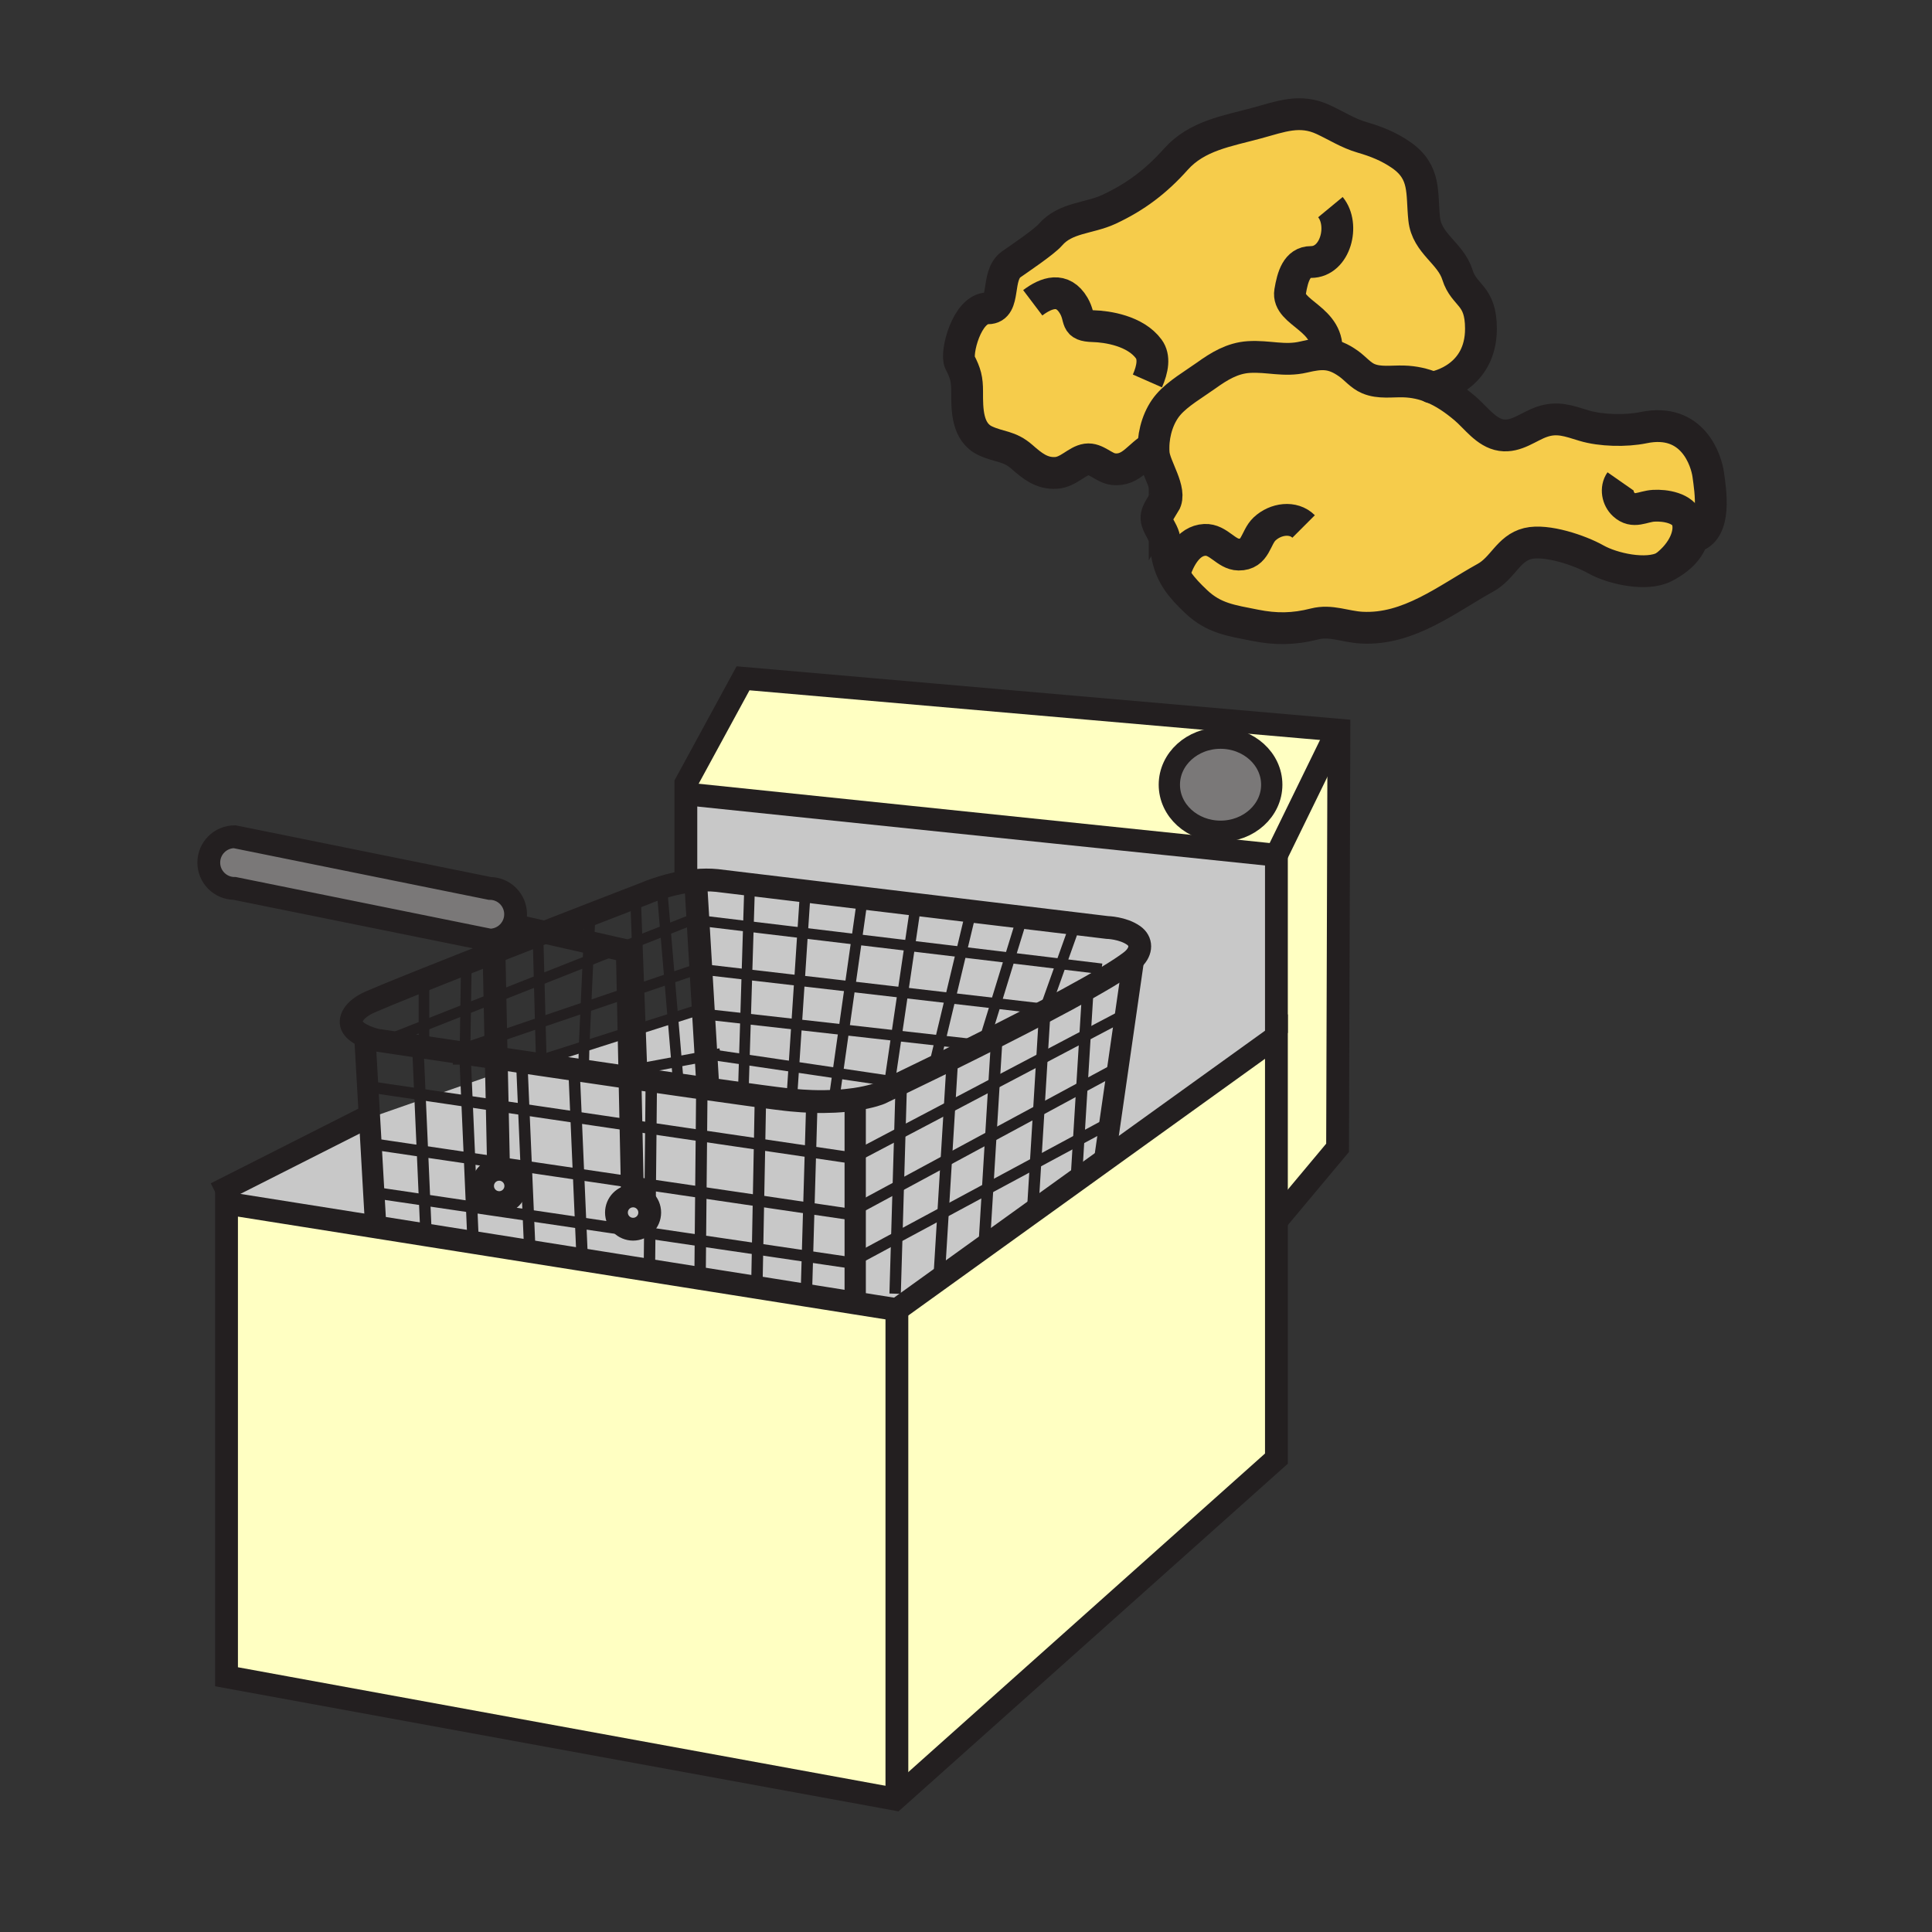 <?xml version="1.0" encoding="iso-8859-1"?>
<!-- Generator: Adobe Illustrator 12.0.1, SVG Export Plug-In . SVG Version: 6.00 Build 51448)  -->
<!DOCTYPE svg PUBLIC "-//W3C//DTD SVG 1.1//EN" "http://www.w3.org/Graphics/SVG/1.1/DTD/svg11.dtd">
<svg  version="1.1" id="Layer_1" xmlns="http://www.w3.org/2000/svg" xmlns:xlink="http://www.w3.org/1999/xlink" width="850.394" height="850.394"
	 viewBox="0 0 850.394 850.394" style="overflow:visible;enable-background:new 0 0 850.394 850.394;" xml:space="preserve">
<rect x="0" y="0" width="850.394" height="850.394" fill="#333333" stroke="none"/>
<g>
	<g>
		<g id="XMLID_5_">
			<g>
				<path style="fill:#F6CC4B;" d="M526.56,264.86c-6.38-6.04-10.909-11.25-12.699-19.86c-0.511-2.45-0.74-4.87-1.221-7.45
					c-0.649-3.41-2.25-4.71-3.33-7.93c-1.27-3.78,2.21-6.96,3.33-9.65v1.57c3.38-5.59-4.34-15.85-4.84-22.01
					c-0.069-0.88-0.1-1.77-0.08-2.67c0.061-6.71,2.32-13.89,6.55-18.79c4.23-4.9,11.25-8.92,16.631-12.77
					c5.71-4.09,11.52-7.67,18.72-8.14c8.61-0.56,15.62,2.02,24.21-0.01c3.86-0.91,6.96-1.42,9.93-1.15c3.19,0.3,6.23,1.5,9.87,4.1
					c2.95,2.1,5.271,5.15,8.69,6.58c4.859,2.05,10.319,1.06,15.5,1.21c4.6,0.13,8.75,1.08,12.609,2.66
					c5.101,2.08,9.73,5.25,14.301,9.1c4.869,4.09,9.43,10.89,16.109,11.88c6.59,0.98,11.851-3.74,17.69-5.8
					c6.93-2.45,11.989-0.43,18.68,1.6c7.5,2.26,18.46,2.5,26.22,0.9c21.78-4.51,27.67,14.59,28.5,20.83
					c0.86,6.5,4.021,24.69-6.64,27.31c-1.88,5.05-5.07,9.25-12.68,13.19c-7.971,4.12-22.94,0.74-30.19-3.36
					c-7-3.95-21.71-8.94-29.91-6.97c-8.63,2.1-10.89,10.77-18.68,15.07c-16.92,9.35-33.72,23.07-54.42,21.97
					c-7.4-0.4-13.55-3.46-20.771-1.63c-9.13,2.33-17.02,2.44-26.35,0.56C542.09,273.15,534.38,272.25,526.56,264.86z"/>
				<path style="fill:#F6CC4B;" d="M583.76,156c-2.97-0.27-6.069,0.24-9.93,1.15c-8.59,2.03-15.6-0.55-24.21,0.01
					c-7.2,0.47-13.01,4.05-18.72,8.14c-5.381,3.85-12.4,7.87-16.631,12.77c-4.229,4.9-6.489,12.08-6.55,18.79
					c-6.279,3.16-9.59,10.55-17.649,9.65c-4.141-0.45-7.551-4.88-11.78-4.28c-4.34,0.62-7.95,5.55-13.42,5.92
					c-6.36,0.42-10.65-3.19-15.01-7.02c-5.66-4.97-9.82-4.17-16.12-7.09c-8.13-3.77-8.07-13.86-8.05-21.68
					c0.01-5.41-0.68-8.07-3.2-12.95c-1.93-3.75,2.95-23.71,12.38-23.71c8.149,0,3.27-14.4,10.189-19.31
					c2.96-2.1,14.49-9.83,17.24-13.01c6.681-7.73,16.98-7.15,25.76-11.21c11.79-5.47,20.931-12.45,29.49-22.05
					c9.351-10.47,22.561-12.38,35.74-15.97c10.62-2.9,18.94-6.28,29.21-1.49c5.79,2.7,10.85,6.01,17.05,7.81
					c6.16,1.78,11.82,4.04,17.15,7.73c11.02,7.64,8.96,16.68,10.18,28.2c1.15,10.91,11.62,14.89,14.66,24.64
					c2.96,9.45,10.32,8.45,10.32,23.65c0,21.19-18.74,25.6-21.431,25.86c-3.859-1.58-8.01-2.53-12.609-2.66
					c-5.181-0.15-10.641,0.84-15.5-1.21c-3.42-1.43-5.74-4.48-8.69-6.58C589.99,157.5,586.95,156.3,583.76,156z"/>
				<polygon style="fill:#FFFFC2;" points="589.33,324.92 588.75,505.23 561.83,537.43 561.83,456.25 561.83,454.68 561.83,376.43 
					587,324.91 				"/>
				<path style="fill:#7A7878;" d="M537.23,365.89c-12.44,0-22.53-9.17-22.53-20.49c0-11.31,10.09-20.49,22.53-20.49
					c12.46,0,22.55,9.18,22.55,20.49C559.78,356.72,549.69,365.89,537.23,365.89z"/>
				<path style="fill:#FFFFC2;" d="M537.23,365.89c12.46,0,22.55-9.17,22.55-20.49c0-11.31-10.09-20.49-22.55-20.49
					c-12.44,0-22.53,9.18-22.53,20.49C514.7,356.72,524.79,365.89,537.23,365.89z M587,324.91l-25.17,51.52L302.47,349.5h-0.58
					v-4.68l25.17-46.26l262.28,22.84l-0.01,3.52L587,324.91z"/>
				<path style="fill:#C8C8C8;" d="M498.99,411.76c3.55,2.52,3.6,6.79-0.03,10.31c-0.35,0.35-0.729,0.68-1.14,1
					c-2.511,1.95-6.24,4.38-10.83,7.14l-2.08-3.76l-17.87-2.15l6.33-17.74l13.91,1.68C487.28,408.24,494.25,408.39,498.99,411.76z"
					/>
				<path style="fill:#C8C8C8;" d="M498.96,422.07l-3.66,25.4l-1.39-0.2l-16.311,8.58l1.29-20.96c2.91-1.64,5.63-3.21,8.101-4.68
					c4.59-2.76,8.319-5.19,10.83-7.14C498.23,422.75,498.61,422.42,498.96,422.07z"/>
				<polygon style="fill:#C8C8C8;" points="493.91,447.27 495.3,447.47 491.93,470.85 490.79,470.69 476.21,478.56 477.6,455.85 
									"/>
				<polygon style="fill:#C8C8C8;" points="490.79,470.69 491.93,470.85 488.44,495.05 487.28,494.89 474.8,501.6 476.21,478.56 
									"/>
				<polygon style="fill:#C8C8C8;" points="487.28,494.89 488.44,495.05 486.5,508.55 487.4,509.8 473.7,519.67 474.8,501.6 				"/>
				<path style="fill:#C8C8C8;" d="M478.89,434.89l-1.29,20.96l-18.97,9.99l1.26-20.66C466.69,441.62,473.16,438.12,478.89,434.89z"
					/>
				<polygon style="fill:#C8C8C8;" points="477.6,455.85 476.21,478.56 457.23,488.81 458.63,465.84 				"/>
				<polygon style="fill:#C8C8C8;" points="476.21,478.56 474.8,501.6 455.82,511.81 457.23,488.81 				"/>
				<polygon style="fill:#C8C8C8;" points="474.8,501.6 473.7,519.67 454.49,533.49 455.82,511.81 				"/>
				<polygon style="fill:#C8C8C8;" points="473.37,406.56 467.04,424.3 444.48,421.59 449.98,403.75 				"/>
				<polygon style="fill:#C8C8C8;" points="467.04,424.3 459.96,444.15 438.32,441.64 444.48,421.59 				"/>
				<path style="fill:#C8C8C8;" d="M484.91,426.45l2.08,3.76c-2.471,1.47-5.19,3.04-8.101,4.68c-5.729,3.23-12.199,6.73-19,10.29
					l0.07-1.029l7.08-19.851L484.91,426.45z"/>
				<path style="fill:#C8C8C8;" d="M459.89,445.18l-1.26,20.66l-21.09,11.09l1.29-20.899C445.88,452.46,453.05,448.78,459.89,445.18
					z"/>
				<polygon style="fill:#C8C8C8;" points="458.63,465.84 457.23,488.81 436.12,500.2 437.54,476.93 				"/>
				<polygon style="fill:#C8C8C8;" points="457.23,488.81 455.82,511.81 434.72,523.16 436.12,500.2 				"/>
				<polygon style="fill:#C8C8C8;" points="455.82,511.81 454.49,533.49 433.15,548.85 434.72,523.16 				"/>
				<polygon style="fill:#C8C8C8;" points="449.98,403.75 444.48,421.59 423.15,419.03 427.46,401.04 				"/>
				<polygon style="fill:#C8C8C8;" points="444.48,421.59 438.32,441.64 418.3,439.33 423.15,419.03 				"/>
				<polygon style="fill:#C8C8C8;" points="437.54,476.93 436.12,500.2 416.51,510.79 417.95,487.25 				"/>
				<path style="fill:#C8C8C8;" d="M438.32,441.64l21.64,2.511l-0.07,1.029c-6.84,3.601-14.01,7.28-21.06,10.851
					c-1.75,0.87-3.49,1.75-5.22,2.609l-0.33-0.64L438.32,441.64z"/>
				<polygon style="fill:#C8C8C8;" points="436.12,500.2 434.72,523.16 415.11,533.72 416.51,510.79 				"/>
				<polygon style="fill:#C8C8C8;" points="434.72,523.16 433.15,548.85 415.08,561.85 413.52,559.68 415.11,533.72 				"/>
				<path style="fill:#C8C8C8;" d="M438.83,456.03l-1.29,20.899l-19.59,10.32l1.31-21.47c2.53-1.25,5.15-2.55,7.811-3.87
					c2.16-1.07,4.34-2.16,6.54-3.271C435.34,457.78,437.08,456.9,438.83,456.03z"/>
				<polygon style="fill:#FFFFC2;" points="473.7,519.67 487.4,509.8 561.83,456.25 561.83,537.43 561.83,642.03 394.92,791.09 
					394.78,790.93 394.78,576.46 415.08,561.85 433.15,548.85 454.49,533.49 				"/>
				<path style="fill:#C8C8C8;" d="M433.61,458.64c-2.2,1.11-4.38,2.2-6.54,3.271l-0.96-2.48l-12.291-1.38l4.48-18.72l20.021,2.31
					L433.28,458L433.61,458.64z"/>
				<polygon style="fill:#C8C8C8;" points="427.46,401.04 423.15,419.03 400.44,416.31 403.12,398.1 				"/>
				<polygon style="fill:#C8C8C8;" points="423.15,419.03 418.3,439.33 397.4,436.91 400.44,416.31 				"/>
				<polygon style="fill:#C8C8C8;" points="418.3,439.33 413.82,458.05 394.6,455.89 397.4,436.91 				"/>
				<polygon style="fill:#C8C8C8;" points="417.95,487.25 416.51,510.79 395.39,522.19 396.08,498.76 				"/>
				<polygon style="fill:#C8C8C8;" points="416.51,510.79 415.11,533.72 394.73,544.68 395.39,522.19 				"/>
				<path style="fill:#C8C8C8;" d="M419.26,465.78c-2.23,1.1-4.4,2.16-6.49,3.18l-1-2.36l2.05-8.55l12.291,1.38l0.96,2.48
					C424.41,463.23,421.79,464.53,419.26,465.78z"/>
				<path style="fill:#C8C8C8;" d="M412.77,468.96c2.09-1.02,4.26-2.08,6.49-3.18l-1.31,21.47l-21.87,11.51l0.64-22.01
					C401,474.69,406.52,472.02,412.77,468.96z"/>
				<polygon style="fill:#C8C8C8;" points="400.44,416.31 397.4,436.91 374.14,434.21 377.08,413.51 				"/>
				<polygon style="fill:#C8C8C8;" points="397.4,436.91 394.6,455.89 371.44,453.28 374.14,434.21 				"/>
				<path style="fill:#C8C8C8;" d="M411.77,466.6l1,2.36c-6.25,3.06-11.77,5.73-16.05,7.79l0.01-0.2l-5.06-0.75l2.93-19.91
					l19.22,2.16L411.77,466.6z"/>
				<path style="fill:#C8C8C8;" d="M396.72,476.75l-0.64,22.01l-19.65,10.34v-24.75l-0.07-0.47c7.35-1.09,11-2.649,11-2.649
					s1.35-0.65,3.77-1.801C392.61,478.72,394.5,477.82,396.72,476.75z"/>
				<polygon style="fill:#C8C8C8;" points="396.08,498.76 395.39,522.19 376.43,532.42 376.43,509.1 				"/>
				<polygon style="fill:#C8C8C8;" points="395.39,522.19 394.73,544.68 376.43,554.53 376.43,532.42 				"/>
				<polygon style="fill:#FFFFC2;" points="308.14,562.71 333.13,566.67 354.62,570.09 375.79,573.45 394.78,576.46 394.78,790.93 
					394.92,791.09 394,791.91 99.71,738.05 99.71,531.16 100.28,529.72 165.2,540.02 187.42,543.55 208.03,546.82 233.05,550.79 
					256,554.43 285.24,559.07 				"/>
				<polygon style="fill:#C8C8C8;" points="394.6,455.89 391.67,475.8 368.73,472.41 371.44,453.28 				"/>
				<path style="fill:#C8C8C8;" d="M368.73,472.41l22.94,3.39l-0.54,3.63c-2.42,1.15-3.77,1.801-3.77,1.801s-3.65,1.56-11,2.649
					c-2.54,0.37-5.52,0.68-8.94,0.86l-0.1-2.36L368.73,472.41z"/>
				<polygon style="fill:#C8C8C8;" points="379.64,395.28 403.12,398.1 400.44,416.31 377.08,413.51 379.51,396.33 				"/>
				<polygon style="fill:#C8C8C8;" points="379.64,395.28 379.51,396.33 377.08,413.51 353.28,410.65 354.41,393.46 354.55,392.25 
									"/>
				<polygon style="fill:#C8C8C8;" points="377.08,413.51 374.14,434.21 351.91,431.64 353.28,410.65 				"/>
				<polygon style="fill:#C8C8C8;" points="376.43,554.53 376.43,569.44 375.79,573.45 354.62,570.09 354.97,567.88 355.4,553.03 
					374.09,555.78 				"/>
				<polygon style="fill:#C8C8C8;" points="376.43,532.42 376.43,554.53 374.09,555.78 355.4,553.03 356.01,531.82 372.92,534.31 
									"/>
				<polygon style="fill:#C8C8C8;" points="376.43,509.1 376.43,532.42 372.92,534.31 356.01,531.82 356.73,506.99 375.26,509.72 
									"/>
				<path style="fill:#C8C8C8;" d="M376.43,484.35v24.75l-1.17,0.62l-18.53-2.729l0.58-20.3l0.05-1.881
					c3.7,0.12,7.06,0.08,10.06-0.069c3.42-0.181,6.4-0.49,8.94-0.86L376.43,484.35z"/>
				<polygon style="fill:#C8C8C8;" points="376.43,569.44 376.43,554.53 394.73,544.68 415.11,533.72 413.52,559.68 415.08,561.85 
					394.78,576.46 375.79,573.45 				"/>
				<polygon style="fill:#C8C8C8;" points="374.14,434.21 371.44,453.28 350.64,450.94 351.91,431.64 				"/>
				<polygon style="fill:#C8C8C8;" points="371.44,453.28 368.73,472.41 349.42,469.56 350.64,450.94 				"/>
				<path style="fill:#C8C8C8;" d="M367.32,482.38l0.1,2.36c-3,0.149-6.36,0.189-10.06,0.069c-2.8-0.1-5.8-0.29-9-0.6l0.31-3.27
					l0.75-11.381l19.31,2.851L367.32,482.38z"/>
				<polygon style="fill:#C8C8C8;" points="356.73,506.99 356.01,531.82 333.85,528.55 334.33,503.69 				"/>
				<polygon style="fill:#C8C8C8;" points="356.01,531.82 355.4,553.03 333.45,549.79 333.85,528.55 				"/>
				<polygon style="fill:#C8C8C8;" points="355.4,553.03 354.97,567.88 354.62,570.09 333.13,566.67 333.45,549.79 				"/>
				<polygon style="fill:#C8C8C8;" points="354.55,392.25 354.41,393.46 353.28,410.65 329.41,407.79 329.98,389.3 				"/>
				<polygon style="fill:#C8C8C8;" points="353.28,410.65 351.91,431.64 328.76,428.96 329.41,407.79 				"/>
				<polygon style="fill:#C8C8C8;" points="351.91,431.64 350.64,450.94 328.17,448.41 328.76,428.96 				"/>
				<polygon style="fill:#C8C8C8;" points="350.64,450.94 349.42,469.56 327.61,466.34 328.17,448.41 				"/>
				<path style="fill:#C8C8C8;" d="M345.98,483.96c-2.48-0.28-6.33-0.77-11.22-1.43c-2.34-0.32-4.9-0.67-7.67-1.061l0.07-0.529
					l0.45-14.601l21.81,3.22l-0.75,11.381l-0.31,3.27C347.58,484.13,346.79,484.05,345.98,483.96z"/>
				<path style="fill:#C8C8C8;" d="M345.98,483.96c0.81,0.09,1.6,0.17,2.38,0.25c3.2,0.31,6.2,0.5,9,0.6l-0.05,1.881l-0.58,20.3
					l-22.4-3.3l0.34-18.36l0.09-2.8C339.65,483.19,343.5,483.68,345.98,483.96z"/>
				<polygon style="fill:#C8C8C8;" points="334.33,503.69 333.85,528.55 308.49,524.82 308.73,499.92 				"/>
				<polygon style="fill:#C8C8C8;" points="333.85,528.55 333.45,549.79 308.29,546.09 308.49,524.82 				"/>
				<polygon style="fill:#C8C8C8;" points="333.45,549.79 333.13,566.67 308.14,562.71 308.29,546.09 				"/>
				<polygon style="fill:#C8C8C8;" points="308.46,426.01 307.22,405.12 329.41,407.79 328.76,428.96 308.5,426.61 				"/>
				<polygon style="fill:#C8C8C8;" points="313.96,464.33 310.71,463.84 309.68,446.62 311.39,446.53 328.17,448.41 327.61,466.34 
									"/>
				<path style="fill:#C8C8C8;" d="M327.61,466.34l-0.45,14.601l-0.07,0.529c-4.63-0.63-9.84-1.37-15.47-2.17l-0.85-14.38l3.19-0.59
					L327.61,466.34z"/>
				<path style="fill:#C8C8C8;" d="M315.55,387.56l14.43,1.74l-0.57,18.49l-22.19-2.67l-1.05-17.55
					C309.24,387.29,312.41,387.24,315.55,387.56z"/>
				<path style="fill:#C8C8C8;" d="M334.76,482.53l-0.09,2.8l-0.34,18.36l-25.6-3.771l0.18-19.47l0.24-1.5
					c0.83,0.12,1.66,0.24,2.47,0.35c5.63,0.8,10.84,1.54,15.47,2.17C329.86,481.86,332.42,482.21,334.76,482.53z"/>
				<polygon style="fill:#C8C8C8;" points="311.39,446.53 309.68,446.62 309.58,444.87 309.58,444.85 308.5,426.61 328.76,428.96 
					328.17,448.41 				"/>
				<polygon style="fill:#C8C8C8;" points="305.65,445.09 309.58,444.87 309.68,446.62 310.71,463.84 310.77,464.92 297.81,467.36 
					296.19,448.11 				"/>
				<polygon style="fill:#C8C8C8;" points="308.73,499.92 308.49,524.82 286.23,521.54 286.48,496.64 				"/>
				<polygon style="fill:#C8C8C8;" points="308.49,524.82 308.29,546.09 286,542.8 286.1,533.72 286.23,521.54 				"/>
				<path style="fill:#C8C8C8;" d="M306.17,387.57c-1.19,0.11-2.36,0.25-3.5,0.42l-0.78-3.95V349.5h0.58l259.36,26.93v78.25v1.57
					L487.4,509.8l-0.9-1.25l1.94-13.5l3.489-24.2l3.37-23.38l3.66-25.4c3.63-3.52,3.58-7.79,0.03-10.31
					c-4.74-3.37-11.71-3.52-11.71-3.52l-13.91-1.68l-23.39-2.81l-22.521-2.71l-24.34-2.94l-23.48-2.82l-25.09-3.03l-24.57-2.95
					l-14.43-1.74C312.41,387.24,309.24,387.29,306.17,387.57z"/>
				<path style="fill:#C8C8C8;" d="M298.17,477.37c3.79,0.55,7.46,1.08,10.98,1.58l-0.24,1.5l-0.18,19.47l-22.25-3.28l0.18-18.26
					l0.39-2.61c2.85,0.41,5.65,0.811,8.4,1.211C296.36,477.11,297.27,477.24,298.17,477.37z"/>
				<polygon style="fill:#C8C8C8;" points="296.19,448.11 297.81,467.36 282.52,470.22 281.87,452.68 				"/>
				<path style="fill:#C8C8C8;" d="M298.48,475.21l-0.67-7.85l12.96-2.44l0.85,14.38c-0.81-0.109-1.64-0.229-2.47-0.35
					c-3.52-0.5-7.19-1.03-10.98-1.58c-0.9-0.13-1.81-0.26-2.72-0.39L298.48,475.21z"/>
				<polygon style="fill:#C8C8C8;" points="286.48,496.64 286.23,521.54 278.26,520.37 277.73,495.35 				"/>
				<polygon style="fill:#C8C8C8;" points="285.88,554.99 286,542.8 308.29,546.09 308.14,562.71 285.24,559.07 				"/>
				<path style="fill:#C8C8C8;" d="M282.52,470.22l15.29-2.859l0.67,7.85l-3.03,1.771c-2.75-0.4-5.55-0.801-8.4-1.211
					c-1.43-0.21-2.88-0.42-4.34-0.64L282.52,470.22z"/>
				<path style="fill:#C8C8C8;" d="M277.29,474.35c1.82,0.261,3.62,0.53,5.42,0.78c1.46,0.22,2.91,0.43,4.34,0.64l-0.39,2.61
					l-0.18,18.26l-8.75-1.29L277.29,474.35z"/>
				<path style="fill:#C8C8C8;" d="M286,542.8l-30.42-4.479l-0.93-21.431l23.61,3.48l0.12,6.04c-3.91,0.14-7.04,3.359-7.04,7.31
					c0,4.05,3.28,7.33,7.32,7.33s7.32-3.28,7.32-7.33h0.12L286,542.8z"/>
				<path style="fill:#C8C8C8;" d="M278.66,526.4c4.04,0,7.32,3.279,7.32,7.319c0,4.05-3.28,7.33-7.32,7.33s-7.32-3.28-7.32-7.33
					c0-3.95,3.13-7.17,7.04-7.31C278.47,526.4,278.57,526.4,278.66,526.4z"/>
				<polygon style="fill:#C8C8C8;" points="277.73,495.35 278.26,520.37 254.65,516.89 253.57,491.79 				"/>
				<path style="fill:#C8C8C8;" d="M277.23,471.21l0.06,3.14c-6.72-0.979-13.59-1.989-20.46-3l0.06-0.449l0.21-10.311l19.77-6.31
					L277.23,471.21z"/>
				<path style="fill:#C8C8C8;" d="M257.1,460.59l-0.21,10.311l-0.06,0.449c-1.34-0.189-2.67-0.39-4-0.59
					c-5-0.729-9.97-1.47-14.87-2.189l0.29-1.971L257.1,460.59z"/>
				<path style="fill:#C8C8C8;" d="M252.83,470.76c1.33,0.2,2.66,0.4,4,0.59c6.87,1.011,13.74,2.021,20.46,3l0.44,21l-24.16-3.56
					l-0.87-20.18L252.83,470.76z"/>
				<polygon style="fill:#C8C8C8;" points="285.24,559.07 256,554.43 256.22,553.04 255.58,538.32 286,542.8 285.88,554.99 				"/>
				<polygon style="fill:#C8C8C8;" points="254.65,516.89 255.58,538.32 232.55,534.92 231.63,513.5 				"/>
				<polygon style="fill:#C8C8C8;" points="253.57,491.79 254.65,516.89 231.63,513.5 230.55,488.4 				"/>
				<path style="fill:#C8C8C8;" d="M252.83,470.76l-0.13,0.851l0.87,20.18l-23.02-3.39l-0.84-19.74l2.64-0.92
					c1.85,0.27,3.73,0.55,5.6,0.83h0.01C242.86,469.29,247.83,470.03,252.83,470.76z"/>
				<polygon style="fill:#C8C8C8;" points="233.05,550.79 233.19,549.92 232.55,534.92 255.58,538.32 256.22,553.04 256,554.43 				
					"/>
				<path style="fill:#C8C8C8;" d="M232.35,467.74l-2.64,0.92l-0.04-0.9l0.06-0.399C230.6,467.48,231.47,467.61,232.35,467.74z"/>
				<polygon style="fill:#C8C8C8;" points="230.55,488.4 231.63,513.5 219.38,511.69 218.86,486.68 				"/>
				<polygon style="fill:#C8C8C8;" points="229.71,468.66 230.55,488.4 218.86,486.68 218.56,472.55 				"/>
				<path style="fill:#C8C8C8;" d="M219.72,514.69c4.04,0,7.32,3.279,7.32,7.329c0,4.04-3.28,7.32-7.32,7.32
					c-0.38,0-0.75-0.03-1.11-0.09c-3.51-0.54-6.2-3.57-6.2-7.23c0-3.96,3.12-7.18,7.03-7.319
					C219.53,514.69,219.63,514.69,219.72,514.69z"/>
				<polygon style="fill:#C8C8C8;" points="218.86,486.68 219.38,511.69 206.66,509.81 205.56,484.72 				"/>
				<path style="fill:#C8C8C8;" d="M219.38,511.69l12.25,1.81l0.92,21.42l-14.46-2.13l0.52-3.54c0.36,0.06,0.73,0.09,1.11,0.09
					c4.04,0,7.32-3.28,7.32-7.32c0-4.05-3.28-7.329-7.32-7.329c-0.09,0-0.19,0-0.28,0.01L219.38,511.69z"/>
				<polygon style="fill:#C8C8C8;" points="218.56,472.55 218.86,486.68 205.56,484.72 205.23,477.21 				"/>
				<path style="fill:#7A7878;" d="M215.58,391.05c6.28,0,11.37,5.09,11.37,11.37c0,1.76-0.4,3.44-1.13,4.93
					c-1.59,3.31-4.74,5.73-8.49,6.31c-0.57,0.09-1.16,0.13-1.75,0.13l-112.31-22.74c-6.28,0-11.37-5.09-11.37-11.37
					c0-3.15,1.28-5.99,3.33-8.04c2.06-2.06,4.9-3.33,8.04-3.33L215.58,391.05z"/>
				<path style="fill:#C8C8C8;" d="M218.09,532.79l-10.5-1.54l-0.93-21.44l12.72,1.881l0.06,3.01c-3.91,0.14-7.03,3.359-7.03,7.319
					c0,3.66,2.69,6.69,6.2,7.23L218.09,532.79z"/>
				<polygon style="fill:#C8C8C8;" points="208.03,546.82 208.21,545.63 207.59,531.25 218.09,532.79 232.55,534.92 233.19,549.92 
					233.05,550.79 				"/>
				<polygon style="fill:#C8C8C8;" points="206.66,509.81 207.59,531.25 186.88,528.2 185.94,506.76 				"/>
				<polygon style="fill:#C8C8C8;" points="205.56,484.72 206.66,509.81 185.94,506.76 184.95,484.28 190.19,482.46 				"/>
				<polygon style="fill:#C8C8C8;" points="205.23,477.21 205.56,484.72 190.19,482.46 				"/>
				<polygon style="fill:#C8C8C8;" points="190.19,482.46 184.95,484.28 184.84,481.67 				"/>
				<polygon style="fill:#C8C8C8;" points="187.42,543.55 187.52,542.9 186.88,528.2 207.59,531.25 208.21,545.63 208.03,546.82 
									"/>
				<polygon style="fill:#C8C8C8;" points="185.94,506.76 186.88,528.2 164.52,524.91 163.3,503.42 				"/>
				<polygon style="fill:#C8C8C8;" points="184.95,484.28 185.94,506.76 163.3,503.42 162.64,492.07 				"/>
				<polygon style="fill:#C8C8C8;" points="165.2,540.02 165.34,539.13 164.52,524.91 186.88,528.2 187.52,542.9 187.42,543.55 				
					"/>
				<polygon style="fill:#C8C8C8;" points="164.52,524.91 165.34,539.13 165.2,540.02 100.28,529.72 103.82,520.89 156.66,494.16 
					162.64,492.07 163.3,503.42 				"/>
				<polygon style="fill:#C8C8C8;" points="162.59,491.16 162.64,492.07 156.66,494.16 				"/>
				<polygon style="fill:#FFFFC2;" points="100.28,529.72 99.71,531.16 99.71,529.62 				"/>
			</g>
			<g>
				<polygon style="fill:none;stroke:#231F20;stroke-width:10.039;" points="165.2,540.02 100.28,529.72 99.71,529.62 
					99.71,531.16 99.71,738.05 394,791.91 394.92,791.09 561.83,642.03 561.83,537.43 561.83,456.25 487.4,509.8 473.7,519.67 
					454.49,533.49 433.15,548.85 415.08,561.85 394.78,576.46 375.79,573.45 354.62,570.09 333.13,566.67 308.14,562.71 
					285.24,559.07 256,554.43 233.05,550.79 208.03,546.82 187.42,543.55 				"/>
				<polyline style="fill:none;stroke:#231F20;stroke-width:10.039;" points="301.89,384.04 301.89,349.5 301.89,344.82 
					327.06,298.56 589.34,321.4 589.33,324.92 588.75,505.23 561.83,537.43 				"/>
				<polyline style="fill:none;stroke:#231F20;stroke-width:10.039;" points="302.47,349.5 561.83,376.43 587,324.91 				"/>
				<line style="fill:none;stroke:#231F20;stroke-width:10.039;" x1="561.83" y1="376.43" x2="561.83" y2="454.68"/>
				<path style="fill:none;stroke:#231F20;stroke-width:9.367;" d="M537.23,324.91c12.46,0,22.55,9.18,22.55,20.49
					c0,11.32-10.09,20.49-22.55,20.49c-12.44,0-22.53-9.17-22.53-20.49C514.7,334.09,524.79,324.91,537.23,324.91z"/>
				<line style="fill:none;stroke:#231F20;stroke-width:10.039;" x1="394.78" y1="576.46" x2="394.78" y2="790.93"/>
				<path style="fill:none;stroke:#231F20;stroke-width:10.039;" d="M391.13,479.43c-2.42,1.15-3.77,1.801-3.77,1.801
					s-3.65,1.56-11,2.649c-2.54,0.37-5.52,0.68-8.94,0.86c-3,0.149-6.36,0.189-10.06,0.069c-2.8-0.1-5.8-0.29-9-0.6
					c-0.78-0.08-1.57-0.16-2.38-0.25c-2.48-0.28-6.33-0.77-11.22-1.43c-2.34-0.32-4.9-0.67-7.67-1.061
					c-4.63-0.63-9.84-1.37-15.47-2.17c-0.81-0.109-1.64-0.229-2.47-0.35c-3.52-0.5-7.19-1.03-10.98-1.58
					c-0.9-0.13-1.81-0.26-2.72-0.39c-2.75-0.4-5.55-0.801-8.4-1.211c-1.43-0.21-2.88-0.42-4.34-0.64c-1.8-0.25-3.6-0.52-5.42-0.78
					c-6.72-0.979-13.59-1.989-20.46-3c-1.34-0.189-2.67-0.39-4-0.59c-5-0.729-9.97-1.47-14.87-2.189h-0.01
					c-1.87-0.28-3.75-0.561-5.6-0.83c-0.88-0.13-1.75-0.26-2.62-0.38c-3.86-0.58-7.64-1.141-11.31-1.681
					c-4.12-0.609-8.11-1.199-11.91-1.77c-0.46-0.07-0.92-0.13-1.37-0.2c-0.09-0.01-0.17-0.03-0.26-0.04c0,0-0.01,0-0.02,0
					c-0.17-0.03-0.33-0.05-0.5-0.08h-0.01v-0.01c-7.5-1.11-14.29-2.12-20-2.97c-3.53-0.53-6.64-0.99-9.27-1.391
					c-0.51-0.08-1.01-0.149-1.48-0.22c-0.08-0.02-0.17-0.03-0.25-0.04h-0.01c-4.89-0.729-7.67-1.15-7.67-1.15s-2.42-0.54-5.02-1.689
					c-2.17-0.96-4.45-2.34-5.52-4.17c-1.76-2.98,0.44-7.7,7.81-10.92c3.93-1.721,10.47-4.41,18.52-7.641
					c0.54-0.21,1.08-0.43,1.63-0.649c0.89-0.36,1.8-0.73,2.74-1.101l19.05-7.57h0.01c4.11-1.62,8.32-3.28,12.56-4.94
					c6.43-2.53,12.91-5.07,19.18-7.5c1.07-0.43,2.13-0.85,3.2-1.26c7.13-2.78,13.91-5.41,19.9-7.75c5.77-2.23,10.81-4.19,14.74-5.71
					c0.56-0.22,1.1-0.43,1.62-0.63c4.69-1.81,7.45-2.87,7.45-2.87s3.04-1.38,7.77-2.82c3.17-0.98,7.09-1.97,11.36-2.6
					c1.14-0.17,2.31-0.31,3.5-0.42c3.07-0.28,6.24-0.33,9.38-0.01l14.43,1.74l24.57,2.95l25.09,3.03l23.48,2.82l24.34,2.94
					l22.521,2.71l23.39,2.81l13.91,1.68c0,0,6.97,0.15,11.71,3.52c3.55,2.52,3.6,6.79-0.03,10.31c-0.35,0.35-0.729,0.68-1.14,1
					c-2.511,1.95-6.24,4.38-10.83,7.14c-2.471,1.47-5.19,3.04-8.101,4.68c-5.729,3.23-12.199,6.73-19,10.29
					c-6.84,3.601-14.01,7.28-21.06,10.851c-1.75,0.87-3.49,1.75-5.22,2.609c-2.2,1.11-4.38,2.2-6.54,3.271
					c-2.66,1.32-5.28,2.62-7.811,3.87c-2.23,1.1-4.4,2.16-6.49,3.18c-6.25,3.06-11.77,5.73-16.05,7.79
					C394.5,477.82,392.61,478.72,391.13,479.43"/>
				<polyline style="fill:none;stroke:#231F20;stroke-width:9.367;" points="160.59,456.25 161.87,478.58 162.59,491.16 
					162.64,492.07 163.3,503.42 164.52,524.91 165.34,539.13 				"/>
				<polyline style="fill:none;stroke:#231F20;stroke-width:9.367;" points="376.43,484.35 376.43,509.1 376.43,532.42 
					376.43,554.53 376.43,569.44 				"/>
				<polyline style="fill:none;stroke:#231F20;stroke-width:9.367;" points="498.99,421.9 498.96,422.07 495.3,447.47 
					491.93,470.85 488.44,495.05 486.5,508.55 				"/>
				<polyline style="fill:none;stroke:#231F20;stroke-width:10.039;" points="306.17,387.56 306.17,387.57 307.22,405.12 
					308.46,426.01 308.5,426.61 309.58,444.85 309.58,444.87 309.68,446.62 310.71,463.84 310.77,464.92 311.62,479.3 
					311.65,479.67 				"/>
				<polyline style="fill:none;stroke:#231F20;stroke-width:10.039;" points="95.03,525.33 103.82,520.89 156.66,494.16 
					162.59,491.16 163.72,490.59 				"/>
				<path style="fill:none;stroke:#231F20;stroke-width:10.039;" d="M217.33,413.66c-0.57,0.09-1.16,0.13-1.75,0.13l-112.31-22.74
					c-6.28,0-11.37-5.09-11.37-11.37c0-3.15,1.28-5.99,3.33-8.04c2.06-2.06,4.9-3.33,8.04-3.33l112.31,22.74
					c6.28,0,11.37,5.09,11.37,11.37c0,1.76-0.4,3.44-1.13,4.93C224.23,410.66,221.08,413.08,217.33,413.66z"/>
				<polyline style="fill:none;stroke:#231F20;stroke-width:10.039;" points="226.95,407.46 239.83,410.37 259.19,414.75 
					272.05,417.66 276.12,418.58 276.51,436.89 276.83,452.22 276.87,454.28 277.23,471.21 277.29,474.35 277.73,495.35 
					278.26,520.37 278.38,526.41 278.47,530.4 				"/>
				<path style="fill:none;stroke:#231F20;stroke-width:10.039;" d="M285.98,533.72c0,4.05-3.28,7.33-7.32,7.33
					s-7.32-3.28-7.32-7.33c0-3.95,3.13-7.17,7.04-7.31c0.09-0.01,0.19-0.01,0.28-0.01C282.7,526.4,285.98,529.68,285.98,533.72z"/>
				<polyline style="fill:none;stroke:#231F20;stroke-width:10.039;" points="217.28,411.36 217.33,413.66 217.45,419.13 
					217.86,439.1 218.23,456.72 218.42,465.68 218.56,472.55 218.86,486.68 219.38,511.69 219.44,514.7 219.53,518.7 				"/>
				<path style="fill:none;stroke:#231F20;stroke-width:10.039;" d="M219.44,514.7c0.09-0.01,0.19-0.01,0.28-0.01
					c4.04,0,7.32,3.279,7.32,7.329c0,4.04-3.28,7.32-7.32,7.32c-0.38,0-0.75-0.03-1.11-0.09c-3.51-0.54-6.2-3.57-6.2-7.23
					C212.41,518.06,215.53,514.84,219.44,514.7z"/>
				<polyline style="fill:none;stroke:#231F20;stroke-width:5.019;" points="163.32,478.5 184.84,481.67 190.19,482.46 
					205.56,484.72 218.86,486.68 230.55,488.4 253.57,491.79 277.73,495.35 286.48,496.64 308.73,499.92 334.33,503.69 
					356.73,506.99 375.26,509.72 376.43,509.1 396.08,498.76 417.95,487.25 437.54,476.93 458.63,465.84 477.6,455.85 
					493.91,447.27 				"/>
				<polyline style="fill:none;stroke:#231F20;stroke-width:5.019;" points="160.99,503.08 163.3,503.42 185.94,506.76 
					206.66,509.81 219.38,511.69 231.63,513.5 254.65,516.89 278.26,520.37 286.23,521.54 308.49,524.82 333.85,528.55 
					356.01,531.82 372.92,534.31 376.43,532.42 395.39,522.19 416.51,510.79 436.12,500.2 457.23,488.81 476.21,478.56 
					490.79,470.69 				"/>
				<polyline style="fill:none;stroke:#231F20;stroke-width:5.019;" points="162.16,524.55 164.52,524.91 186.88,528.2 
					207.59,531.25 218.09,532.79 232.55,534.92 255.58,538.32 286,542.8 308.29,546.09 333.45,549.79 355.4,553.03 374.09,555.78 
					376.43,554.53 394.73,544.68 415.11,533.72 434.72,523.16 455.82,511.81 474.8,501.6 487.28,494.89 				"/>
				<polyline style="fill:none;stroke:#231F20;stroke-width:5.019;" points="184.01,462.9 184.84,481.67 184.95,484.28 
					185.94,506.76 186.88,528.2 187.52,542.9 				"/>
				<polyline style="fill:none;stroke:#231F20;stroke-width:5.019;" points="204.7,464.91 205.23,477.21 205.56,484.72 
					206.66,509.81 207.59,531.25 208.21,545.63 				"/>
				<polyline style="fill:none;stroke:#231F20;stroke-width:5.019;" points="229.67,467.76 229.71,468.66 230.55,488.4 
					231.63,513.5 232.55,534.92 233.19,549.92 				"/>
				<polyline style="fill:none;stroke:#231F20;stroke-width:5.019;" points="252.7,471.61 253.57,491.79 254.65,516.89 
					255.58,538.32 256.22,553.04 				"/>
				<polyline style="fill:none;stroke:#231F20;stroke-width:5.019;" points="286.66,478.38 286.48,496.64 286.23,521.54 
					286.1,533.72 286,542.8 285.88,554.99 				"/>
				<polyline style="fill:none;stroke:#231F20;stroke-width:5.019;" points="308.91,480.45 308.73,499.92 308.49,524.82 
					308.29,546.09 308.14,562.71 308.13,563.2 				"/>
				<polyline style="fill:none;stroke:#231F20;stroke-width:5.019;" points="334.67,485.33 334.33,503.69 333.85,528.55 
					333.45,549.79 333.13,566.67 333.11,567.88 				"/>
				<polyline style="fill:none;stroke:#231F20;stroke-width:5.019;" points="357.31,486.69 356.73,506.99 356.01,531.82 
					355.4,553.03 354.97,567.88 				"/>
				<polyline style="fill:none;stroke:#231F20;stroke-width:5.019;" points="396.73,476.55 396.72,476.75 396.08,498.76 
					395.39,522.19 394.73,544.68 394,569.43 				"/>
				<polyline style="fill:none;stroke:#231F20;stroke-width:5.019;" points="419.37,464.06 419.26,465.78 417.95,487.25 
					416.51,510.79 415.11,533.72 413.52,559.68 				"/>
				<polyline style="fill:none;stroke:#231F20;stroke-width:5.019;" points="438.88,455.08 438.83,456.03 437.54,476.93 
					436.12,500.2 434.72,523.16 433.15,548.85 433.03,550.7 				"/>
				<polyline style="fill:none;stroke:#231F20;stroke-width:5.019;" points="459.96,444.15 459.89,445.18 458.63,465.84 
					457.23,488.81 455.82,511.81 454.49,533.49 454.11,531.89 				"/>
				<polyline style="fill:none;stroke:#231F20;stroke-width:5.019;" points="479.09,431.66 478.89,434.89 477.6,455.85 
					476.21,478.56 474.8,501.6 473.7,519.67 473.23,520.83 				"/>
				<polyline style="fill:none;stroke:#231F20;stroke-width:4.684;" points="305.65,404.94 307.22,405.12 329.41,407.79 
					353.28,410.65 377.08,413.51 400.44,416.31 423.15,419.03 444.48,421.59 467.04,424.3 484.91,426.45 				"/>
				<polyline style="fill:none;stroke:#231F20;stroke-width:4.684;" points="307.08,426.45 307.15,426.46 308.5,426.61 
					328.76,428.96 351.91,431.64 374.14,434.21 397.4,436.91 418.3,439.33 438.32,441.64 459.96,444.15 				"/>
				<polyline style="fill:none;stroke:#231F20;stroke-width:4.684;" points="311.39,446.53 328.17,448.41 350.64,450.94 
					371.44,453.28 394.6,455.89 413.82,458.05 426.11,459.43 				"/>
				<polyline style="fill:none;stroke:#231F20;stroke-width:4.684;" points="309.95,463.73 310.71,463.84 313.96,464.33 
					327.61,466.34 349.42,469.56 368.73,472.41 391.67,475.8 396.73,476.55 				"/>
				<polyline style="fill:none;stroke:#231F20;stroke-width:4.684;" points="330.03,387.73 329.98,389.3 329.41,407.79 
					328.76,428.96 328.17,448.41 327.61,466.34 327.16,480.94 				"/>
				<polyline style="fill:none;stroke:#231F20;stroke-width:4.684;" points="354.41,393.46 353.28,410.65 351.91,431.64 
					350.64,450.94 349.42,469.56 348.67,480.94 				"/>
				<polyline style="fill:none;stroke:#231F20;stroke-width:4.684;" points="379.51,396.33 377.08,413.51 374.14,434.21 
					371.44,453.28 368.73,472.41 367.32,482.38 				"/>
				<polyline style="fill:none;stroke:#231F20;stroke-width:4.684;" points="403.17,397.77 403.12,398.1 400.44,416.31 
					397.4,436.91 394.6,455.89 391.67,475.8 391.13,479.43 				"/>
				<polyline style="fill:none;stroke:#231F20;stroke-width:4.684;" points="427.55,400.63 427.46,401.04 423.15,419.03 
					418.3,439.33 413.82,458.05 411.77,466.6 				"/>
				<polyline style="fill:none;stroke:#231F20;stroke-width:4.684;" points="450.49,402.07 449.98,403.75 444.48,421.59 
					438.32,441.64 433.28,458 				"/>
				<polyline style="fill:none;stroke:#231F20;stroke-width:4.684;" points="473.44,406.37 473.37,406.56 467.04,424.3 
					459.96,444.15 				"/>
				<polyline style="fill:none;stroke:#231F20;stroke-width:4.684;" points="173.71,456.56 173.99,456.46 186.62,451.46 
					204.96,444.2 217.86,439.1 237.32,431.4 258.81,422.9 272.05,417.66 280.45,414.34 292.9,409.41 304.22,404.94 				"/>
				<polyline style="fill:none;stroke:#231F20;stroke-width:4.684;" points="204.7,461.33 205.53,461.04 218.23,456.72 
					237.81,450.05 257.89,443.22 276.51,436.89 281.23,435.28 294.71,430.69 307.15,426.46 308.46,426.01 311.39,425.01 				"/>
				<polyline style="fill:none;stroke:#231F20;stroke-width:4.684;" points="238.25,466.6 257.1,460.59 276.87,454.28 
					281.87,452.68 296.19,448.11 305.65,445.09 				"/>
				<polyline style="fill:none;stroke:#231F20;stroke-width:4.684;" points="271.23,472.34 277.23,471.21 282.52,470.22 
					297.81,467.36 310.77,464.92 313.96,464.33 317.12,463.73 				"/>
				<polyline style="fill:none;stroke:#231F20;stroke-width:4.684;" points="186.62,433.62 186.62,451.46 186.62,458 				"/>
				<polyline style="fill:none;stroke:#231F20;stroke-width:4.684;" points="205.26,425.01 204.96,444.2 204.7,461.33 				"/>
				<polyline style="fill:none;stroke:#231F20;stroke-width:4.684;" points="236.81,412.11 237.32,431.4 237.81,450.05 
					238.23,465.69 238.25,466.6 				"/>
				<polyline style="fill:none;stroke:#231F20;stroke-width:4.684;" points="259.76,402.07 259.73,402.62 259.19,414.75 
					258.81,422.9 257.89,443.22 257.17,459.08 257.1,460.59 256.89,470.9 				"/>
				<polyline style="fill:none;stroke:#231F20;stroke-width:4.684;" points="279.84,397.77 280.45,414.34 281.23,435.28 
					281.79,450.48 281.87,452.68 282.52,470.22 282.71,475.13 282.71,475.21 				"/>
				<polyline style="fill:none;stroke:#231F20;stroke-width:4.684;" points="291.31,390.6 292.9,409.41 294.71,430.69 
					295.97,445.54 296.19,448.11 297.81,467.36 298.48,475.21 				"/>
				<path style="fill:none;stroke:#231F20;stroke-width:14;" d="M508.88,196.33c-0.399,0.16-0.79,0.33-1.16,0.53
					c-6.279,3.16-9.59,10.55-17.649,9.65c-4.141-0.45-7.551-4.88-11.78-4.28c-4.34,0.62-7.95,5.55-13.42,5.92
					c-6.36,0.42-10.65-3.19-15.01-7.02c-5.66-4.97-9.82-4.17-16.12-7.09c-8.13-3.77-8.07-13.86-8.05-21.68
					c0.01-5.41-0.68-8.07-3.2-12.95c-1.93-3.75,2.95-23.71,12.38-23.71c8.149,0,3.27-14.4,10.189-19.31
					c2.96-2.1,14.49-9.83,17.24-13.01c6.681-7.73,16.98-7.15,25.76-11.21c11.79-5.47,20.931-12.45,29.49-22.05
					c9.351-10.47,22.561-12.38,35.74-15.97c10.62-2.9,18.94-6.28,29.21-1.49c5.79,2.7,10.85,6.01,17.05,7.81
					c6.16,1.78,11.82,4.04,17.15,7.73c11.02,7.64,8.96,16.68,10.18,28.2c1.15,10.91,11.62,14.89,14.66,24.64
					c2.96,9.45,10.32,8.45,10.32,23.65c0,21.19-18.74,25.6-21.431,25.86c-0.319,0.03-0.41,0-0.21-0.07"/>
				<path style="fill:none;stroke:#231F20;stroke-width:14;" d="M512.64,219.97c0.42-0.97,0.521-1.87,0-2.72V219.97z"/>
				<path style="fill:none;stroke:#231F20;stroke-width:14;" d="M512.64,219.97v1.57c3.38-5.59-4.34-15.85-4.84-22.01
					c-0.069-0.88-0.1-1.77-0.08-2.67c0.061-6.71,2.32-13.89,6.55-18.79c4.23-4.9,11.25-8.92,16.631-12.77
					c5.71-4.09,11.52-7.67,18.72-8.14c8.61-0.56,15.62,2.02,24.21-0.01c3.86-0.91,6.96-1.42,9.93-1.15c3.19,0.3,6.23,1.5,9.87,4.1
					c2.95,2.1,5.271,5.15,8.69,6.58c4.859,2.05,10.319,1.06,15.5,1.21c4.6,0.13,8.75,1.08,12.609,2.66
					c5.101,2.08,9.73,5.25,14.301,9.1c4.869,4.09,9.43,10.89,16.109,11.88c6.59,0.98,11.851-3.74,17.69-5.8
					c6.93-2.45,11.989-0.43,18.68,1.6c7.5,2.26,18.46,2.5,26.22,0.9c21.78-4.51,27.67,14.59,28.5,20.83
					c0.86,6.5,4.021,24.69-6.64,27.31c-1.88,5.05-5.07,9.25-12.68,13.19c-7.971,4.12-22.94,0.74-30.19-3.36
					c-7-3.95-21.71-8.94-29.91-6.97c-8.63,2.1-10.89,10.77-18.68,15.07c-16.92,9.35-33.72,23.07-54.42,21.97
					c-7.4-0.4-13.55-3.46-20.771-1.63c-9.13,2.33-17.02,2.44-26.35,0.56c-10.2-2.05-17.91-2.95-25.73-10.34
					c-6.38-6.04-10.909-11.25-12.699-19.86c-0.511-2.45-0.74-4.87-1.221-7.45c-0.649-3.41-2.25-4.71-3.33-7.93
					C508.04,225.84,511.52,222.66,512.64,219.97"/>
				<path style="fill:none;stroke:#231F20;stroke-width:14;" d="M454.58,133.28c5.95-4.5,13.15-7.11,18.05,1.26
					c3.41,5.86,0.17,8.8,8.65,9.03c5.97,0.16,18.42,1.98,24.34,10.01c2.67,3.6,1.74,8.85-0.57,14.1"/>
				<path style="fill:none;stroke:#231F20;stroke-width:14;" d="M583.46,157.7c0.13-0.59,0.23-1.15,0.3-1.7
					c2.221-15.97-17.49-17.92-15.89-27.64c1.1-6.66,3-13.03,9.17-13.03c10.84,0,14.96-16.41,8.56-24.16"/>
				<path style="fill:none;stroke:#231F20;stroke-width:14;" d="M516.92,252.13c2.03-6,5.97-14.15,13.4-14.5
					c6.04-0.28,9.35,6.41,14.89,6.48c7.65,0.08,7.31-7.43,11.41-11.29c4.85-4.56,12.649-5.61,17.18-1.08"/>
				<path style="fill:none;stroke:#231F20;stroke-width:14;" d="M732.61,249.56c8.939-6.7,11.76-15.21,10.109-20.5
					c-1.71-5.51-9.899-6.74-14.81-6.45c-5.021,0.3-8.83,3.46-13.17-0.52c-2.78-2.54-3.61-7.09-1.44-10.2"/>
			</g>
		</g>
	</g>
</g>
<rect style="fill:none;" width="850.394" height="850.394"/>
</svg>
